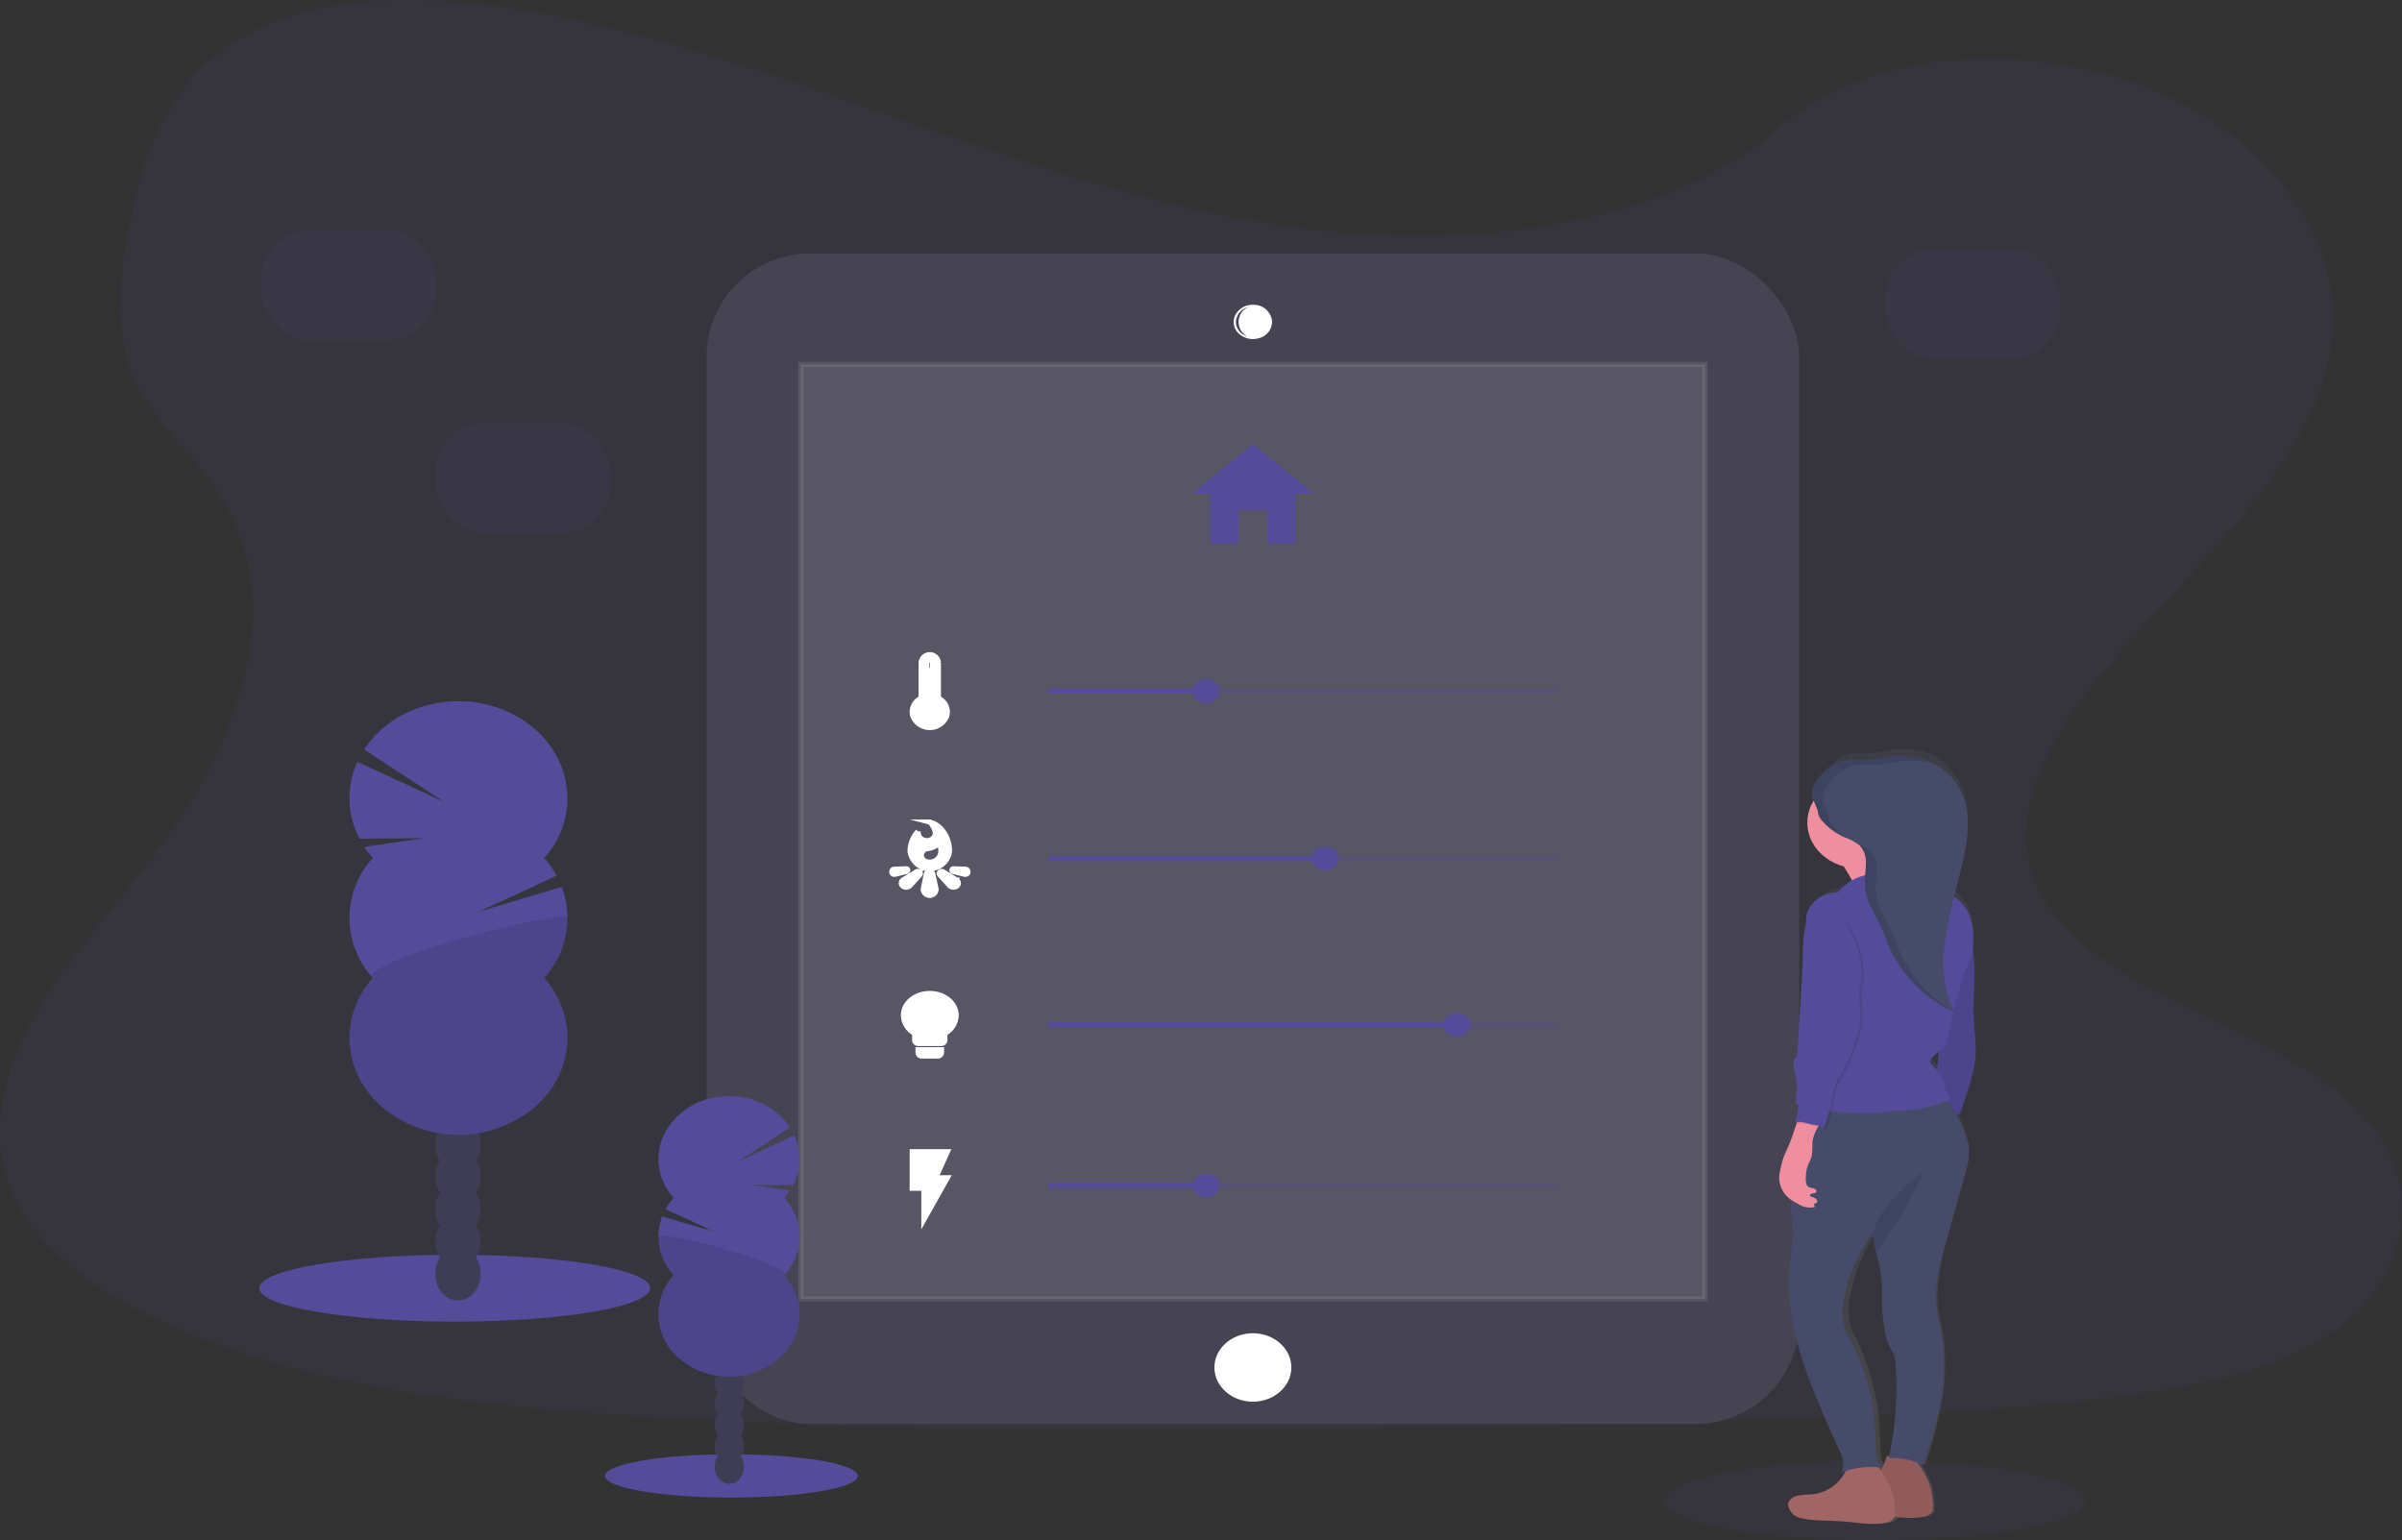 <svg xmlns="http://www.w3.org/2000/svg" xmlns:xlink="http://www.w3.org/1999/xlink" width="460" height="295" viewBox="0 0 460 295">
  <rect x="0" y="0" width="460" height="295" fill="#333333" stroke="none"/>
  <defs>
    <linearGradient id="linear-gradient" x1="-6.735" y1="1" x2="-6.735" gradientUnits="objectBoundingBox">
      <stop offset="0" stop-color="gray" stop-opacity="0.251"/>
      <stop offset="0.54" stop-color="gray" stop-opacity="0.122"/>
      <stop offset="1" stop-color="gray" stop-opacity="0.102"/>
    </linearGradient>
  </defs>
  <g id="Smart_house" data-name="Smart house" transform="translate(-0.001 0.015)">
    <path id="Path_253" data-name="Path 253" d="M302.269,87.867c-29.489-.909-57.578-9.38-84.4-18.647S164.483,49.693,135.7,44.778C117.187,41.621,96.015,41.157,81.1,50,66.741,58.5,62.1,73.182,59.613,86.781c-1.877,10.242-2.98,21,2.158,30.605,3.57,6.653,9.908,12.248,14.293,18.622,15.245,22.185,4.478,49.539-12.058,71.2-7.735,10.162-16.743,19.853-22.724,30.671s-8.748,23.207-3.517,34.238c5.19,10.937,17.55,19.136,30.943,24.931,27.2,11.734,59.247,15.095,90.5,17,69.18,4.208,138.731,2.387,208.095.561,25.671-.677,51.452-1.362,76.707-4.893,14.02-1.959,28.5-5.07,38.673-12.585,12.925-9.539,16.129-25.691,7.466-37.664-14.525-20.06-54.692-25.043-64.845-46.573-5.589-11.85.151-25.05,8.272-36.041,17.423-23.58,46.628-44.262,48.166-71.214,1.058-18.51-12.982-37.048-34.688-45.805C424.3,50.645,392.748,51.8,375.96,67,358.683,82.649,328.306,88.671,302.269,87.867Z" transform="translate(-35 -42.72)" fill="#544c9a" opacity="0.1"/>
    <rect id="Rectangle_198" data-name="Rectangle 198" width="209.243" height="224.161" rx="19.8" transform="translate(135.316 48.544)" fill="#464353"/>
    <rect id="Rectangle_199" data-name="Rectangle 199" width="173.142" height="178.936" transform="translate(153.366 69.792)" fill="#fff" stroke="#fff" stroke-miterlimit="10" stroke-width="1" opacity="0.1"/>
    <ellipse id="Ellipse_129" data-name="Ellipse 129" cx="7.368" cy="6.555" rx="7.368" ry="6.555" transform="translate(232.569 255.337)" fill="#fff"/>
    <path id="Path_254" data-name="Path 254" d="M619.36,210.623a3.118,3.118,0,1,1,3.5-3.089,2.94,2.94,0,0,1-1.031,2.19A3.719,3.719,0,0,1,619.36,210.623Z" transform="translate(-379.423 -145.876)" fill="#fff"/>
    <path id="Path_255" data-name="Path 255" d="M619.034,204.292a3.308,3.308,0,0,1,3.044,1.791,2.685,2.685,0,0,1-.706,3.185,3.58,3.58,0,0,1-3.581.628,2.93,2.93,0,0,1-2.014-2.708,3.116,3.116,0,0,1,3.257-2.9m0-.362a3.714,3.714,0,0,0-3.406,2.027,3.02,3.02,0,0,0,.808,3.574,4.025,4.025,0,0,0,4.022.7,3.293,3.293,0,0,0,2.26-3.041A3.5,3.5,0,0,0,619.034,203.93Z" transform="translate(-379.097 -145.557)" fill="#fff"/>
    <path id="Path_256" data-name="Path 256" d="M604.762,296.528v-6.374h5.374v6.374H615.6v-9.557h3.493l-11.643-9.561-11.639,9.561H599.3v9.557Z" transform="translate(-367.511 -192.426)" fill="#544c9a"/>
    <path id="Path_257" data-name="Path 257" d="M469.146,397.307v-6.881a1.654,1.654,0,0,0-3.285,0v6.881a2.868,2.868,0,0,0-1.607,3.361,3.481,3.481,0,0,0,6.5,0A2.868,2.868,0,0,0,469.146,397.307Zm-2.211-6.881a.571.571,0,0,1,1.12,0v1.543h-1.12Z" transform="translate(-289.445 -263.581)" fill="#fff" stroke="#fff" stroke-miterlimit="10" stroke-width="1"/>
    <rect id="Rectangle_200" data-name="Rectangle 200" width="97.701" height="0.967" transform="translate(200.808 131.843)" fill="#544c9a" opacity="0.3"/>
    <ellipse id="Ellipse_130" data-name="Ellipse 130" cx="2.577" cy="2.292" rx="2.577" ry="2.292" transform="translate(228.401 130.036)" fill="#544c9a"/>
    <rect id="Rectangle_201" data-name="Rectangle 201" width="30.169" height="0.967" transform="translate(200.808 131.843)" fill="#544c9a"/>
    <path id="Path_258" data-name="Path 258" d="M462.394,487.376a.57.57,0,0,0-.6-.456.589.589,0,0,0-.59.391l-.594,2.875a1,1,0,0,0-.024.221,1.23,1.23,0,0,0,2.443,0,.974.974,0,0,0-.041-.264Zm4.624,1.235a1.61,1.61,0,0,0-.2-.123l-2.41-1.478a.536.536,0,0,0-.623.029.334.334,0,0,0-.065.478l1.856,2.046a.957.957,0,0,0,.122.134,1.1,1.1,0,0,0,1.315,0,.673.673,0,0,0,0-1.086Zm1.628-2.111-2.259-.072a.264.264,0,0,0-.3.188.258.258,0,0,0,.179.275h0l2.186.55c.318.062.672-.069.672-.362,0-.362-.118-.547-.476-.583Zm-11.227.391a.258.258,0,0,0,.179-.275.268.268,0,0,0-.305-.188l-2.255.072c-.362.036-.468.214-.468.579,0,.29.346.424.659.362l2.186-.554Zm1.844.116-2.41,1.474a1.314,1.314,0,0,0-.2.123.673.673,0,0,0,0,1.086,1.064,1.064,0,0,0,1.311,0,.657.657,0,0,0,.126-.13l1.856-2.039a.334.334,0,0,0-.065-.478.539.539,0,0,0-.639-.036Zm2.581-9.546a3.8,3.8,0,0,1,1.058,2,1.353,1.353,0,0,1-.421,1.094,1.725,1.725,0,0,1-1.187.471,1.824,1.824,0,0,1-1.225-.462,1.438,1.438,0,0,1-.484-1.1v-.214a5.555,5.555,0,0,0-1.522,3.792,3.8,3.8,0,0,0,7.539,0c0-2.26-1.254-4.907-3.774-5.581Zm-.134,7.678a1.432,1.432,0,0,1-1.518-1.318,1.379,1.379,0,0,1,1.323-1.307,3.8,3.8,0,0,0,2.182-1.086,5.287,5.287,0,0,1,.277,1.695,2.149,2.149,0,0,1-2.263,2.014Z" transform="translate(-283.768 -320.027)" fill="#fff" stroke="#fff" stroke-miterlimit="10" stroke-width="1"/>
    <rect id="Rectangle_202" data-name="Rectangle 202" width="97.701" height="0.967" transform="translate(200.808 163.919)" fill="#544c9a" opacity="0.3"/>
    <ellipse id="Ellipse_131" data-name="Ellipse 131" cx="2.577" cy="2.292" rx="2.577" ry="2.292" transform="translate(251.197 162.112)" fill="#544c9a"/>
    <rect id="Rectangle_203" data-name="Rectangle 203" width="53.214" height="0.967" transform="translate(200.808 163.919)" fill="#544c9a"/>
    <path id="Path_259" data-name="Path 259" d="M462.827,579.478a.669.669,0,0,0,.7.623H466.6a.669.669,0,0,0,.7-.623v-.558h-4.478Zm2.239-11.328c-2.789,0-5.036,1.865-5.036,4.172a4.026,4.026,0,0,0,2.149,3.44v1.351a.592.592,0,0,0,.221.432.748.748,0,0,0,.5.166h4.331a.748.748,0,0,0,.5-.166.592.592,0,0,0,.221-.432v-1.351a4.021,4.021,0,0,0,2.154-3.44c0-2.307-2.251-4.172-5.04-4.172Z" transform="translate(-287.005 -377.874)" fill="#fff" stroke="#fff" stroke-miterlimit="10" stroke-width="1"/>
    <rect id="Rectangle_204" data-name="Rectangle 204" width="97.701" height="0.967" transform="translate(200.808 195.77)" fill="#544c9a" opacity="0.3"/>
    <ellipse id="Ellipse_132" data-name="Ellipse 132" cx="2.577" cy="2.292" rx="2.577" ry="2.292" transform="translate(276.437 193.959)" fill="#544c9a"/>
    <rect id="Rectangle_205" data-name="Rectangle 205" width="78.454" height="0.967" transform="translate(200.808 195.77)" fill="#544c9a"/>
    <path id="Path_260" data-name="Path 260" d="M464.15,651.85v6.968h2.239v5.976l4.478-7.967h-2.239l2.239-4.976Z" transform="translate(-289.448 -431.262)" fill="#fff" stroke="#fff" stroke-miterlimit="10" stroke-width="1"/>
    <rect id="Rectangle_206" data-name="Rectangle 206" width="97.701" height="0.967" transform="translate(200.808 226.578)" fill="#544c9a" opacity="0.3"/>
    <ellipse id="Ellipse_133" data-name="Ellipse 133" cx="2.577" cy="2.292" rx="2.577" ry="2.292" transform="translate(228.401 224.768)" fill="#544c9a"/>
    <rect id="Rectangle_207" data-name="Rectangle 207" width="30.169" height="0.967" transform="translate(200.808 226.578)" fill="#544c9a"/>
    <ellipse id="Ellipse_134" data-name="Ellipse 134" cx="24.209" cy="4.143" rx="24.209" ry="4.143" transform="translate(115.861 278.522)" fill="#544c9a"/>
    <ellipse id="Ellipse_135" data-name="Ellipse 135" cx="2.817" cy="3.281" rx="2.817" ry="3.281" transform="translate(136.851 277.624)" fill="#3f3d56"/>
    <ellipse id="Ellipse_136" data-name="Ellipse 136" cx="2.817" cy="3.281" rx="2.817" ry="3.281" transform="translate(136.851 273.611)" fill="#3f3d56"/>
    <ellipse id="Ellipse_137" data-name="Ellipse 137" cx="2.817" cy="3.281" rx="2.817" ry="3.281" transform="translate(136.851 269.602)" fill="#3f3d56"/>
    <ellipse id="Ellipse_138" data-name="Ellipse 138" cx="2.817" cy="3.281" rx="2.817" ry="3.281" transform="translate(136.851 265.589)" fill="#3f3d56"/>
    <ellipse id="Ellipse_139" data-name="Ellipse 139" cx="2.817" cy="3.281" rx="2.817" ry="3.281" transform="translate(136.851 261.577)" fill="#3f3d56"/>
    <ellipse id="Ellipse_140" data-name="Ellipse 140" cx="2.817" cy="3.281" rx="2.817" ry="3.281" transform="translate(136.851 257.564)" fill="#3f3d56"/>
    <ellipse id="Ellipse_141" data-name="Ellipse 141" cx="2.817" cy="3.281" rx="2.817" ry="3.281" transform="translate(136.851 253.551)" fill="#3f3d56"/>
    <path id="Path_261" data-name="Path 261" d="M368.88,641.882a12.455,12.455,0,0,0,1.05-1.376l-7.409-1.086,8.011.054a10.836,10.836,0,0,0,.256-9.517l-10.739,4.961,9.909-6.483a13.965,13.965,0,0,0-12.34-5.984,13.606,13.606,0,0,0-11.635,7.014,10.946,10.946,0,0,0,1.674,12.414,12.154,12.154,0,0,0-1.539,2.173l9.615,4.444-10.25-3.038a10.972,10.972,0,0,0,2.174,11.277,11.078,11.078,0,0,0,1.454,16.244,14.754,14.754,0,0,0,18.317,0,11.078,11.078,0,0,0,1.454-16.244,10.991,10.991,0,0,0,0-14.848Z" transform="translate(-218.664 -412.501)" fill="#544c9a"/>
    <path id="Path_262" data-name="Path 262" d="M344.78,696.319a11.142,11.142,0,0,0,2.886,7.424,11.078,11.078,0,0,0,1.454,16.244,14.754,14.754,0,0,0,18.317,0,11.078,11.078,0,0,0,1.454-16.244C370.7,701.7,344.78,694.971,344.78,696.319Z" transform="translate(-218.672 -459.513)" opacity="0.1"/>
    <ellipse id="Ellipse_142" data-name="Ellipse 142" cx="37.428" cy="6.403" rx="37.428" ry="6.403" transform="translate(49.657 240.304)" fill="#544c9a"/>
    <ellipse id="Ellipse_143" data-name="Ellipse 143" cx="4.356" cy="5.074" rx="4.356" ry="5.074" transform="translate(83.351 238.913)" fill="#3f3d56"/>
    <ellipse id="Ellipse_144" data-name="Ellipse 144" cx="4.356" cy="5.074" rx="4.356" ry="5.074" transform="translate(83.351 232.71)" fill="#3f3d56"/>
    <ellipse id="Ellipse_145" data-name="Ellipse 145" cx="4.356" cy="5.074" rx="4.356" ry="5.074" transform="translate(83.351 226.506)" fill="#3f3d56"/>
    <ellipse id="Ellipse_146" data-name="Ellipse 146" cx="4.356" cy="5.074" rx="4.356" ry="5.074" transform="translate(83.351 220.302)" fill="#3f3d56"/>
    <ellipse id="Ellipse_147" data-name="Ellipse 147" cx="4.356" cy="5.074" rx="4.356" ry="5.074" transform="translate(83.351 214.102)" fill="#3f3d56"/>
    <ellipse id="Ellipse_148" data-name="Ellipse 148" cx="4.356" cy="5.074" rx="4.356" ry="5.074" transform="translate(83.351 207.899)" fill="#3f3d56"/>
    <ellipse id="Ellipse_149" data-name="Ellipse 149" cx="4.356" cy="5.074" rx="4.356" ry="5.074" transform="translate(83.351 201.695)" fill="#3f3d56"/>
    <path id="Path_263" data-name="Path 263" d="M203.869,443.585a18.991,18.991,0,0,1-1.628-2.126l11.455-1.67-12.384.083a16.745,16.745,0,0,1-.407-14.714l16.617,7.667L202.208,422.8c3.918-6.005,11.275-9.564,19.071-9.226s14.729,4.517,17.972,10.833a16.919,16.919,0,0,1-2.562,19.177,18.255,18.255,0,0,1,2.377,3.386L224.2,453.852l15.848-4.733a16.96,16.96,0,0,1-3.363,17.43c6.732,7.613,5.755,18.551-2.243,25.123a22.816,22.816,0,0,1-28.33,0c-8-6.573-8.975-17.51-2.243-25.123a16.993,16.993,0,0,1,0-22.964Z" transform="translate(-132.474 -279.264)" fill="#544c9a"/>
    <path id="Path_264" data-name="Path 264" d="M241.176,527.7a17.257,17.257,0,0,1-4.478,11.484c6.732,7.613,5.755,18.551-2.243,25.123a22.816,22.816,0,0,1-28.33,0c-8-6.573-8.975-17.51-2.243-25.123C201.082,536.021,241.176,525.616,241.176,527.7Z" transform="translate(-132.483 -351.898)" opacity="0.1"/>
    <ellipse id="Ellipse_150" data-name="Ellipse 150" cx="40.302" cy="7.605" rx="40.302" ry="7.605" transform="translate(318.749 279.775)" fill="#544c9a" opacity="0.1"/>
    <path id="Path_265" data-name="Path 265" d="M877.919,583.617a1.924,1.924,0,0,0,.155.54,3.125,3.125,0,0,0,1.335,1.648,3.92,3.92,0,0,0,1.058.362c2.5.532,5.089.362,7.637.59s5.247.818,7.763.181a2.059,2.059,0,0,0,1.466-.978.539.539,0,0,0,.037-.105,15.171,15.171,0,0,0,5.414-.076,2.067,2.067,0,0,0,1.466-.978,1.977,1.977,0,0,0,.085-.873,15.371,15.371,0,0,0-.676-4.516,11.918,11.918,0,0,0-.7-1.525q-.6-1.141-1.3-2.227l-.142-.235c.342.134.676.279,1.005.435a69.015,69.015,0,0,0,3.293-12.824,40.209,40.209,0,0,0-.5-15.525,19.723,19.723,0,0,1-.407-5.175,48.943,48.943,0,0,1,1.962-10.18q.684-2.535,1.364-5.1l1.946-7.272a14.646,14.646,0,0,0,.729-4.918,11.619,11.619,0,0,0-.6-2.673,28.749,28.749,0,0,0-1.71-4.107.852.852,0,0,0,.574-.105.842.842,0,0,0,.256-.453l1.026-3.288a32.166,32.166,0,0,0,1.628-7.015c.224-2.705-.236-5.432-.334-8.127-.126-3.52.354-7.051.1-10.564-.057-.76-.147-1.517-.248-2.271.045-.4.057-.8.069-1.2a12.729,12.729,0,0,0-.769-5.733,8.075,8.075,0,0,0-2.683-3.31c.037-.163.077-.322.114-.485l.855-3.622c.944-4.016,1.9-8.13,1.356-12.212a12.692,12.692,0,0,0-5.626-9.235l-.029-.018-.346-.2-.061-.033c-.106-.058-.216-.112-.326-.163l-.081-.04c-.13-.065-.269-.127-.407-.181a14.079,14.079,0,0,0-3.257-.866l-.448-.062q-.669-.094-1.347-.123h-.452a10.457,10.457,0,0,0-1.348.072,2.931,2.931,0,0,0-.5.072l-.489.091a22.858,22.858,0,0,1-2.947.547c-.187,0-.379.022-.566.025-.566,0-1.132-.033-1.7-.062-.281,0-.566-.022-.847-.022a7.507,7.507,0,0,0-1.4.112,6.248,6.248,0,0,0-2.2.9,8.933,8.933,0,0,0-1.335,1.057,12.435,12.435,0,0,0-.928.992c-.134.159-.265.322-.407.493l-.187.257c-.118.177-.232.362-.338.536a6.5,6.5,0,0,0-.407.84,3.6,3.6,0,0,0-.183,2.35,4.173,4.173,0,0,0,.179.489,8.392,8.392,0,0,0-1.12,4.2,8.922,8.922,0,0,0,6.631,8.453c.468.768,1.038,1.746,1.514,2.694a10.4,10.4,0,0,0-2.6,2.34,5.791,5.791,0,0,0-5.5,3.7,6.031,6.031,0,0,0-.289,2.535,22.921,22.921,0,0,0-.566,5.57c-.069,2.933-.24,5.86-.407,8.789s-.338,5.834-.509,8.753c-.049.837-.1,1.677-.22,2.506-.6.141-.627.869-.558,1.449.187,1.546.493,3.111.688,4.665a6.876,6.876,0,0,0-.167,2.93l.346.138a10.535,10.535,0,0,1-.488,2.959,1.02,1.02,0,0,1-.261.474,1.945,1.945,0,0,1,.541-.119c-.517,1.514-.928,3.064-1.535,4.552-.313.768-.68,1.521-.948,2.307a19.594,19.594,0,0,0-.57,2.267,9.9,9.9,0,0,0-.216,1.333,5.343,5.343,0,0,0,2.145,4.585c0,.3-.024.59-.024.887,0,2.119.35,4.23.265,6.345-.114,2.85-.688,5.548-.7,8.4-.053,7.895,2.381,15.612,5.239,23.033q1.7,4.411,3.6,8.739c.749,1.709,1.6,3.622.79,5.3.273-.1.541-.188.814-.275a7.589,7.589,0,0,1-1.865,2.535,8.288,8.288,0,0,1-4.673,1.967,11.816,11.816,0,0,0-2.536.3A1.89,1.89,0,0,0,877.919,583.617Zm10.405-40.967a32.864,32.864,0,0,1,5-11.545l.024.235a32.659,32.659,0,0,0,.631,3.495,28.979,28.979,0,0,1,1.087,7.352,37.325,37.325,0,0,0,.513,7.794,11.241,11.241,0,0,0,.814,2.948,14.814,14.814,0,0,1,.814,1.68,7.208,7.208,0,0,1,.326,2.082,66.819,66.819,0,0,1-1.189,17.344c-.281,0-.46.04-.464.072a7.309,7.309,0,0,1-1.111,2.774l-.049-.08c-.1-.152-.2-.326-.305-.5l.338.047c-.932-1.789-.847-3.875-.887-5.867a48.267,48.267,0,0,0-.924-8.058,43.23,43.23,0,0,0-4.132-11.654,8.384,8.384,0,0,1-.814-2.455A14.737,14.737,0,0,1,888.324,542.651Zm16.792-43.1a6.4,6.4,0,0,0-.493-.529c-.407-.388-.9-.837-.773-1.365a1.3,1.3,0,0,1,.342-.558,8.463,8.463,0,0,1,1.083-1.01l.13-.1q-.147,1.771-.289,3.553Z" transform="translate(-533.829 -295.361)" fill="url(#linear-gradient)"/>
    <path id="Path_266" data-name="Path 266" d="M950.8,534l.448,3.075c.151,1.043.3,2.082.383,3.129.273,3.484-.232,6.982-.1,10.473.106,2.687.586,5.371.354,8.054a30.962,30.962,0,0,1-1.722,6.953l-1.075,3.259a.837.837,0,0,1-.269.449,1.05,1.05,0,0,1-.688.1l-4.771-.362a36.725,36.725,0,0,0,.814-3.813c.13-1,.208-2.006.289-3.013.252-3.136.541-6.272.814-9.416l.509-5.5a37.24,37.24,0,0,1,1.115-7.113A13.8,13.8,0,0,1,950.8,534Z" transform="translate(-573.578 -356.091)" fill="#544c9a"/>
    <path id="Path_267" data-name="Path 267" d="M950.8,534l.448,3.075c.151,1.043.3,2.082.383,3.129.273,3.484-.232,6.982-.1,10.473.106,2.687.586,5.371.354,8.054a30.962,30.962,0,0,1-1.722,6.953l-1.075,3.259a.837.837,0,0,1-.269.449,1.05,1.05,0,0,1-.688.1l-4.771-.362a36.725,36.725,0,0,0,.814-3.813c.13-1,.208-2.006.289-3.013.252-3.136.541-6.272.814-9.416l.509-5.5a37.24,37.24,0,0,1,1.115-7.113A13.8,13.8,0,0,1,950.8,534Z" transform="translate(-573.578 -356.091)" opacity="0.1"/>
    <path id="Path_268" data-name="Path 268" d="M913.038,816.333a12.275,12.275,0,0,1,.733,1.514,14.63,14.63,0,0,1,.708,4.476,1.945,1.945,0,0,1-.089.866,2.128,2.128,0,0,1-1.543.967c-2.642.634-5.427.04-8.142-.177s-5.4-.058-8.02-.583a4.443,4.443,0,0,1-1.111-.344,3.156,3.156,0,0,1-1.4-1.63,1.947,1.947,0,0,1-.159-.536c-.086-.8.692-1.485,1.539-1.746a12.969,12.969,0,0,1,2.662-.3,8.041,8.041,0,0,0,7.425-6.233,20.7,20.7,0,0,1,4.885.156,3.714,3.714,0,0,1,1.168,1.365Q912.411,815.2,913.038,816.333Z" transform="translate(-544.314 -533.745)" fill="#a26565"/>
    <path id="Path_269" data-name="Path 269" d="M913.038,816.333a12.275,12.275,0,0,1,.733,1.514,14.63,14.63,0,0,1,.708,4.476,1.945,1.945,0,0,1-.089.866,2.128,2.128,0,0,1-1.543.967c-2.642.634-5.427.04-8.142-.177s-5.4-.058-8.02-.583a4.443,4.443,0,0,1-1.111-.344,3.156,3.156,0,0,1-1.4-1.63,1.947,1.947,0,0,1-.159-.536c-.086-.8.692-1.485,1.539-1.746a12.969,12.969,0,0,1,2.662-.3,8.041,8.041,0,0,0,7.425-6.233,20.7,20.7,0,0,1,4.885.156,3.714,3.714,0,0,1,1.168,1.365Q912.411,815.2,913.038,816.333Z" transform="translate(-544.314 -533.745)" opacity="0.1"/>
    <path id="Path_270" data-name="Path 270" d="M895.194,819.48a11.642,11.642,0,0,1,.733,1.51,14.47,14.47,0,0,1,.708,4.476,1.891,1.891,0,0,1-.09.866,2.126,2.126,0,0,1-1.539.971c-2.642.63-5.431.036-8.142-.181s-5.4-.058-8.02-.583a4.242,4.242,0,0,1-1.111-.362,3.141,3.141,0,0,1-1.4-1.63,1.944,1.944,0,0,1-.159-.536c-.086-.793.692-1.485,1.539-1.746a13.23,13.23,0,0,1,2.662-.3,8.046,8.046,0,0,0,7.425-6.229,20.681,20.681,0,0,1,4.885.152,3.689,3.689,0,0,1,1.172,1.365C894.319,817.988,894.774,818.727,895.194,819.48Z" transform="translate(-533.737 -535.739)" fill="#a26565"/>
    <path id="Path_271" data-name="Path 271" d="M876.379,655.148c-.057,7.826,2.5,15.475,5.5,22.816q1.783,4.368,3.782,8.659c.79,1.695,1.681,3.578.835,5.251a15.908,15.908,0,0,1,7.494-.931c-.977-1.775-.883-3.839-.928-5.794a45.421,45.421,0,0,0-.961-7.985,41.285,41.285,0,0,0-4.393-11.549,8.11,8.11,0,0,1-.851-2.434,13.876,13.876,0,0,1,.362-5.617,31.534,31.534,0,0,1,5.251-11.444l.024.232a30.367,30.367,0,0,0,.659,3.466A27.2,27.2,0,0,1,894.3,657.1a35.137,35.137,0,0,0,.537,7.725,10.73,10.73,0,0,0,.875,2.919,18.355,18.355,0,0,1,.867,1.67,6.829,6.829,0,0,1,.342,2.064,62.455,62.455,0,0,1-1.352,17.651,13.9,13.9,0,0,1,6.562,1.329,65.4,65.4,0,0,0,3.46-12.712,37.669,37.669,0,0,0-.529-15.377,18.235,18.235,0,0,1-.427-5.124,46.115,46.115,0,0,1,2.06-10.093l1.433-5.07q1.018-3.622,2.035-7.21a13.764,13.764,0,0,0,.765-4.875,10.954,10.954,0,0,0-.635-2.651,28.374,28.374,0,0,0-4.506-8.2c-7.845.391-15.783-.261-23.611-.8a1.753,1.753,0,0,0-1.107.167,1.329,1.329,0,0,0-.448.9l-2.943,14.848a33.373,33.373,0,0,0-.814,6.265c0,2.1.366,4.194.277,6.291C877,649.647,876.395,652.319,876.379,655.148Z" transform="translate(-533.864 -409.879)" fill="#454b69"/>
    <path id="Path_272" data-name="Path 272" d="M916,675.253a30.383,30.383,0,0,0,.659,3.466c1.706-2.626,3.546-5.186,5.117-7.877.407-.692.79-1.394,1.176-2.1l1.16-2.1c.216-.395.432-.789.627-1.191a8.015,8.015,0,0,0,.729-1.811c-.57-.094-1.978,1.275-2.4,1.633a30.726,30.726,0,0,0-2.443,2.4,27.031,27.031,0,0,0-2.589,2.97A13.552,13.552,0,0,0,916,675.253Z" transform="translate(-557.356 -438.78)" opacity="0.1"/>
    <path id="Path_273" data-name="Path 273" d="M899.9,491.2s4.356,6.175,3.55,7.468,13.719-1.148,13.719-1.148-7.91-6.175-7.1-8.76S899.9,491.2,899.9,491.2Z" transform="translate(-547.81 -326.762)" fill="#ee8e9e"/>
    <ellipse id="Ellipse_151" data-name="Ellipse 151" cx="9.847" cy="8.76" rx="9.847" ry="8.76" transform="translate(346.114 148.784)" fill="#ee8e9e"/>
    <path id="Path_274" data-name="Path 274" d="M887.873,506.94a9.868,9.868,0,0,1,4.14-2.973,16.345,16.345,0,0,1,2.943-.645l3.928-.616a5.6,5.6,0,0,1,2.886.058,4.741,4.741,0,0,1,1.221.8,16.2,16.2,0,0,0,4.4,3.013c.468.177.957.308,1.425.485a7.736,7.736,0,0,1,4.16,3.984,11.936,11.936,0,0,1,.814,5.679,8.918,8.918,0,0,1-.224,2,11.987,11.987,0,0,1-.745,1.833,30.875,30.875,0,0,0-1.352,3.882q-1.527,5.2-2.54,10.5a3.626,3.626,0,0,1-.493,1.449,5.606,5.606,0,0,1-1.36,1.162,8.1,8.1,0,0,0-1.136,1,1.287,1.287,0,0,0-.362.55c-.126.522.407.971.814,1.351a6.409,6.409,0,0,1,1.84,2.85,1.068,1.068,0,0,1,.293.786,1.238,1.238,0,0,0-.094.623,1.4,1.4,0,0,0,.37.511,1.77,1.77,0,0,1,.407,1.55,30.516,30.516,0,0,1-9.64,2.006c-.814.036-1.628.036-2.443.123-.578.065-1.148.17-1.726.232a20.93,20.93,0,0,1-2.524.058c-4.384-.08-8.895-.177-12.921-1.724-.379-1.836.44-3.708.953-5.519.814-2.9,1.018-5.863,1.628-8.786.407-2,1.018-3.962,1.364-5.972a12.764,12.764,0,0,0-.2-6.048c-.55-1.731-.716-3.5-1.286-5.226a8.022,8.022,0,0,1-.326-5.309A6.105,6.105,0,0,1,887.873,506.94Z" transform="translate(-535.929 -336.028)" fill="#544c9a"/>
    <path id="Path_275" data-name="Path 275" d="M887.473,450.49c-.48-1.554.464-3.172,1.588-4.436a8.511,8.511,0,0,1,4.686-2.923c1.551-.279,3.159.058,4.738-.054,1.4-.1,2.74-.547,4.128-.724a14.674,14.674,0,0,1,3.778.127,15.754,15.754,0,0,1,3.44.855,12.17,12.17,0,0,1,7.218,9.778c.57,4.045-.407,8.123-1.421,12.1l-.9,3.6a64.307,64.307,0,0,0-2.121,11.343,21.689,21.689,0,0,0,1.987,11.263,25.392,25.392,0,0,1-12.51-12.6c-.635-1.481-1.107-3.02-1.816-4.476-.607-1.253-1.384-2.441-1.921-3.719a10.89,10.89,0,0,1-.859-4.516c.033-1.159.248-2.311.212-3.469a4.48,4.48,0,0,0-1.27-3.205,11.367,11.367,0,0,0-2.964-1.568,12.119,12.119,0,0,1-4.148-3.078,3.172,3.172,0,0,1-.847-1.941A22.975,22.975,0,0,0,887.473,450.49Z" transform="translate(-540.366 -297.591)" fill="#454b69"/>
    <path id="Path_276" data-name="Path 276" d="M878.348,638.157a20.694,20.694,0,0,1-.138,2.705c-.167.666-.554,1.268-.782,1.919a8.184,8.184,0,0,0-.346,2.307c-.033.652.024,1.449.676,1.753.285.134.627.134.924.25s.55.431.379.677-.464.206-.733.254-.558.293-.407.492a.474.474,0,0,0,.236.134,3.052,3.052,0,0,1,.765.326.664.664,0,0,1,.313.663.424.424,0,0,1-.255.275.512.512,0,0,1-.4-.007,1.648,1.648,0,0,1,.191.724,4.086,4.086,0,0,1-3.188-.626,12.308,12.308,0,0,1-1.221-.7,5.211,5.211,0,0,1-2.377-4.625,9.7,9.7,0,0,1,.232-1.322,18.077,18.077,0,0,1,.6-2.249c.281-.779.664-1.521.993-2.285.7-1.626,1.152-3.328,1.787-4.976a.749.749,0,0,1,.305-.431.953.953,0,0,1,.452-.076,8.3,8.3,0,0,1,2.121.174c.407.109,1.1.362,1.295.724s-.114.666-.3.967A7.519,7.519,0,0,0,878.348,638.157Z" transform="translate(-531.253 -419.452)" fill="#ee8e9e"/>
    <path id="Path_277" data-name="Path 277" d="M883.707,525.14a2.686,2.686,0,0,0-.521.645c-1.4,2.263-1.417,4.969-1.482,7.551-.073,2.9-.252,5.794-.432,8.71l-.533,8.692c-.053.829-.1,1.659-.236,2.481-.627.141-.651.866-.582,1.449.452,3.542,1.571,7.189.407,10.6a1.03,1.03,0,0,1-.273.471,3.558,3.558,0,0,1,1.82-.022c.582.109,1.144.3,1.73.42a3.942,3.942,0,0,1,2.084.724,32.776,32.776,0,0,0,1.364-4.679,16.3,16.3,0,0,1,1.014-4.281,17.469,17.469,0,0,1,.949-1.557,31.575,31.575,0,0,0,3.362-8.789,11.45,11.45,0,0,0,.261-4.368,13.406,13.406,0,0,1-.2-2.01,13.842,13.842,0,0,1,.313-2.115,12.677,12.677,0,0,0-.476-6.124,15.561,15.561,0,0,0-2.443-5.334C888.535,526.049,885.869,525.165,883.707,525.14Z" transform="translate(-535.949 -350.44)" opacity="0.1"/>
    <path id="Path_278" data-name="Path 278" d="M882.52,524.34a2.706,2.706,0,0,0-.521.648c-1.4,2.26-1.417,4.969-1.482,7.551-.073,2.9-.252,5.794-.432,8.692l-.533,8.692c-.053.829-.1,1.659-.236,2.481-.627.141-.651.866-.578,1.449.448,3.542,1.567,7.185.407,10.6a1.03,1.03,0,0,1-.273.471,3.557,3.557,0,0,1,1.82-.022c.582.109,1.144.3,1.73.416a3.973,3.973,0,0,1,2.084.724,32.431,32.431,0,0,0,1.364-4.683,16.279,16.279,0,0,1,1.014-4.277,16.982,16.982,0,0,1,.949-1.557,31.473,31.473,0,0,0,3.362-8.793,11.447,11.447,0,0,0,.26-4.368,8.406,8.406,0,0,1,.11-4.125,12.66,12.66,0,0,0-.476-6.12,15.562,15.562,0,0,0-2.443-5.335C887.352,525.231,884.681,524.369,882.52,524.34Z" transform="translate(-535.246 -349.93)" fill="#544c9a"/>
    <g id="Group_11" data-name="Group 11" transform="translate(346.979 144.694)" opacity="0.1">
      <path id="Path_279" data-name="Path 279" d="M889.061,446.053a8.511,8.511,0,0,1,4.686-2.923c1.551-.279,3.159.058,4.739-.054,1.4-.1,2.74-.547,4.128-.724a14.675,14.675,0,0,1,3.778.127,15.754,15.754,0,0,1,3.44.855,10.618,10.618,0,0,1,1.7.858,15.928,15.928,0,0,0-3.041-.724,14.622,14.622,0,0,0-3.774-.127c-1.392.159-2.732.6-4.132.7-1.575.112-3.183-.221-4.739.054a8.464,8.464,0,0,0-4.682,2.926c-1.128,1.26-2.068,2.879-1.592,4.436a23.081,23.081,0,0,1,1,2.379,3.158,3.158,0,0,0,.851,1.941,11.933,11.933,0,0,0,2.988,2.473c-.313-.13-.635-.261-.94-.4a12.118,12.118,0,0,1-4.148-3.078,3.172,3.172,0,0,1-.847-1.941,23.329,23.329,0,0,0-1-2.379C886.993,448.936,887.937,447.317,889.061,446.053Z" transform="translate(-887.345 -442.285)"/>
      <path id="Path_280" data-name="Path 280" d="M908.859,488.954a3.971,3.971,0,0,0-.549-.424,8.669,8.669,0,0,1,2.65,1.449,4.525,4.525,0,0,1,1.27,3.205c.049,1.159-.183,2.311-.212,3.466a10.907,10.907,0,0,0,.859,4.52c.537,1.278,1.315,2.463,1.922,3.719.7,1.449,1.176,2.991,1.812,4.473a25.034,25.034,0,0,0,10.344,11.451c.024.047.045.1.069.145a25.393,25.393,0,0,1-12.51-12.6c-.635-1.481-1.107-3.02-1.816-4.476-.607-1.253-1.384-2.441-1.921-3.719a10.889,10.889,0,0,1-.859-4.516c.033-1.159.248-2.311.212-3.469A4.51,4.51,0,0,0,908.859,488.954Z" transform="translate(-899.775 -471.782)"/>
    </g>
    <rect id="Rectangle_208" data-name="Rectangle 208" width="33.381" height="21.005" rx="9.15" transform="translate(50.072 44.093)" fill="#544c9a" opacity="0.1"/>
    <rect id="Rectangle_209" data-name="Rectangle 209" width="33.381" height="21.005" rx="9.15" transform="translate(83.453 81.033)" fill="#544c9a" opacity="0.1"/>
    <rect id="Rectangle_210" data-name="Rectangle 210" width="33.381" height="21.005" rx="9.15" transform="translate(361.086 47.715)" fill="#544c9a" opacity="0.1"/>
  </g>
</svg>

